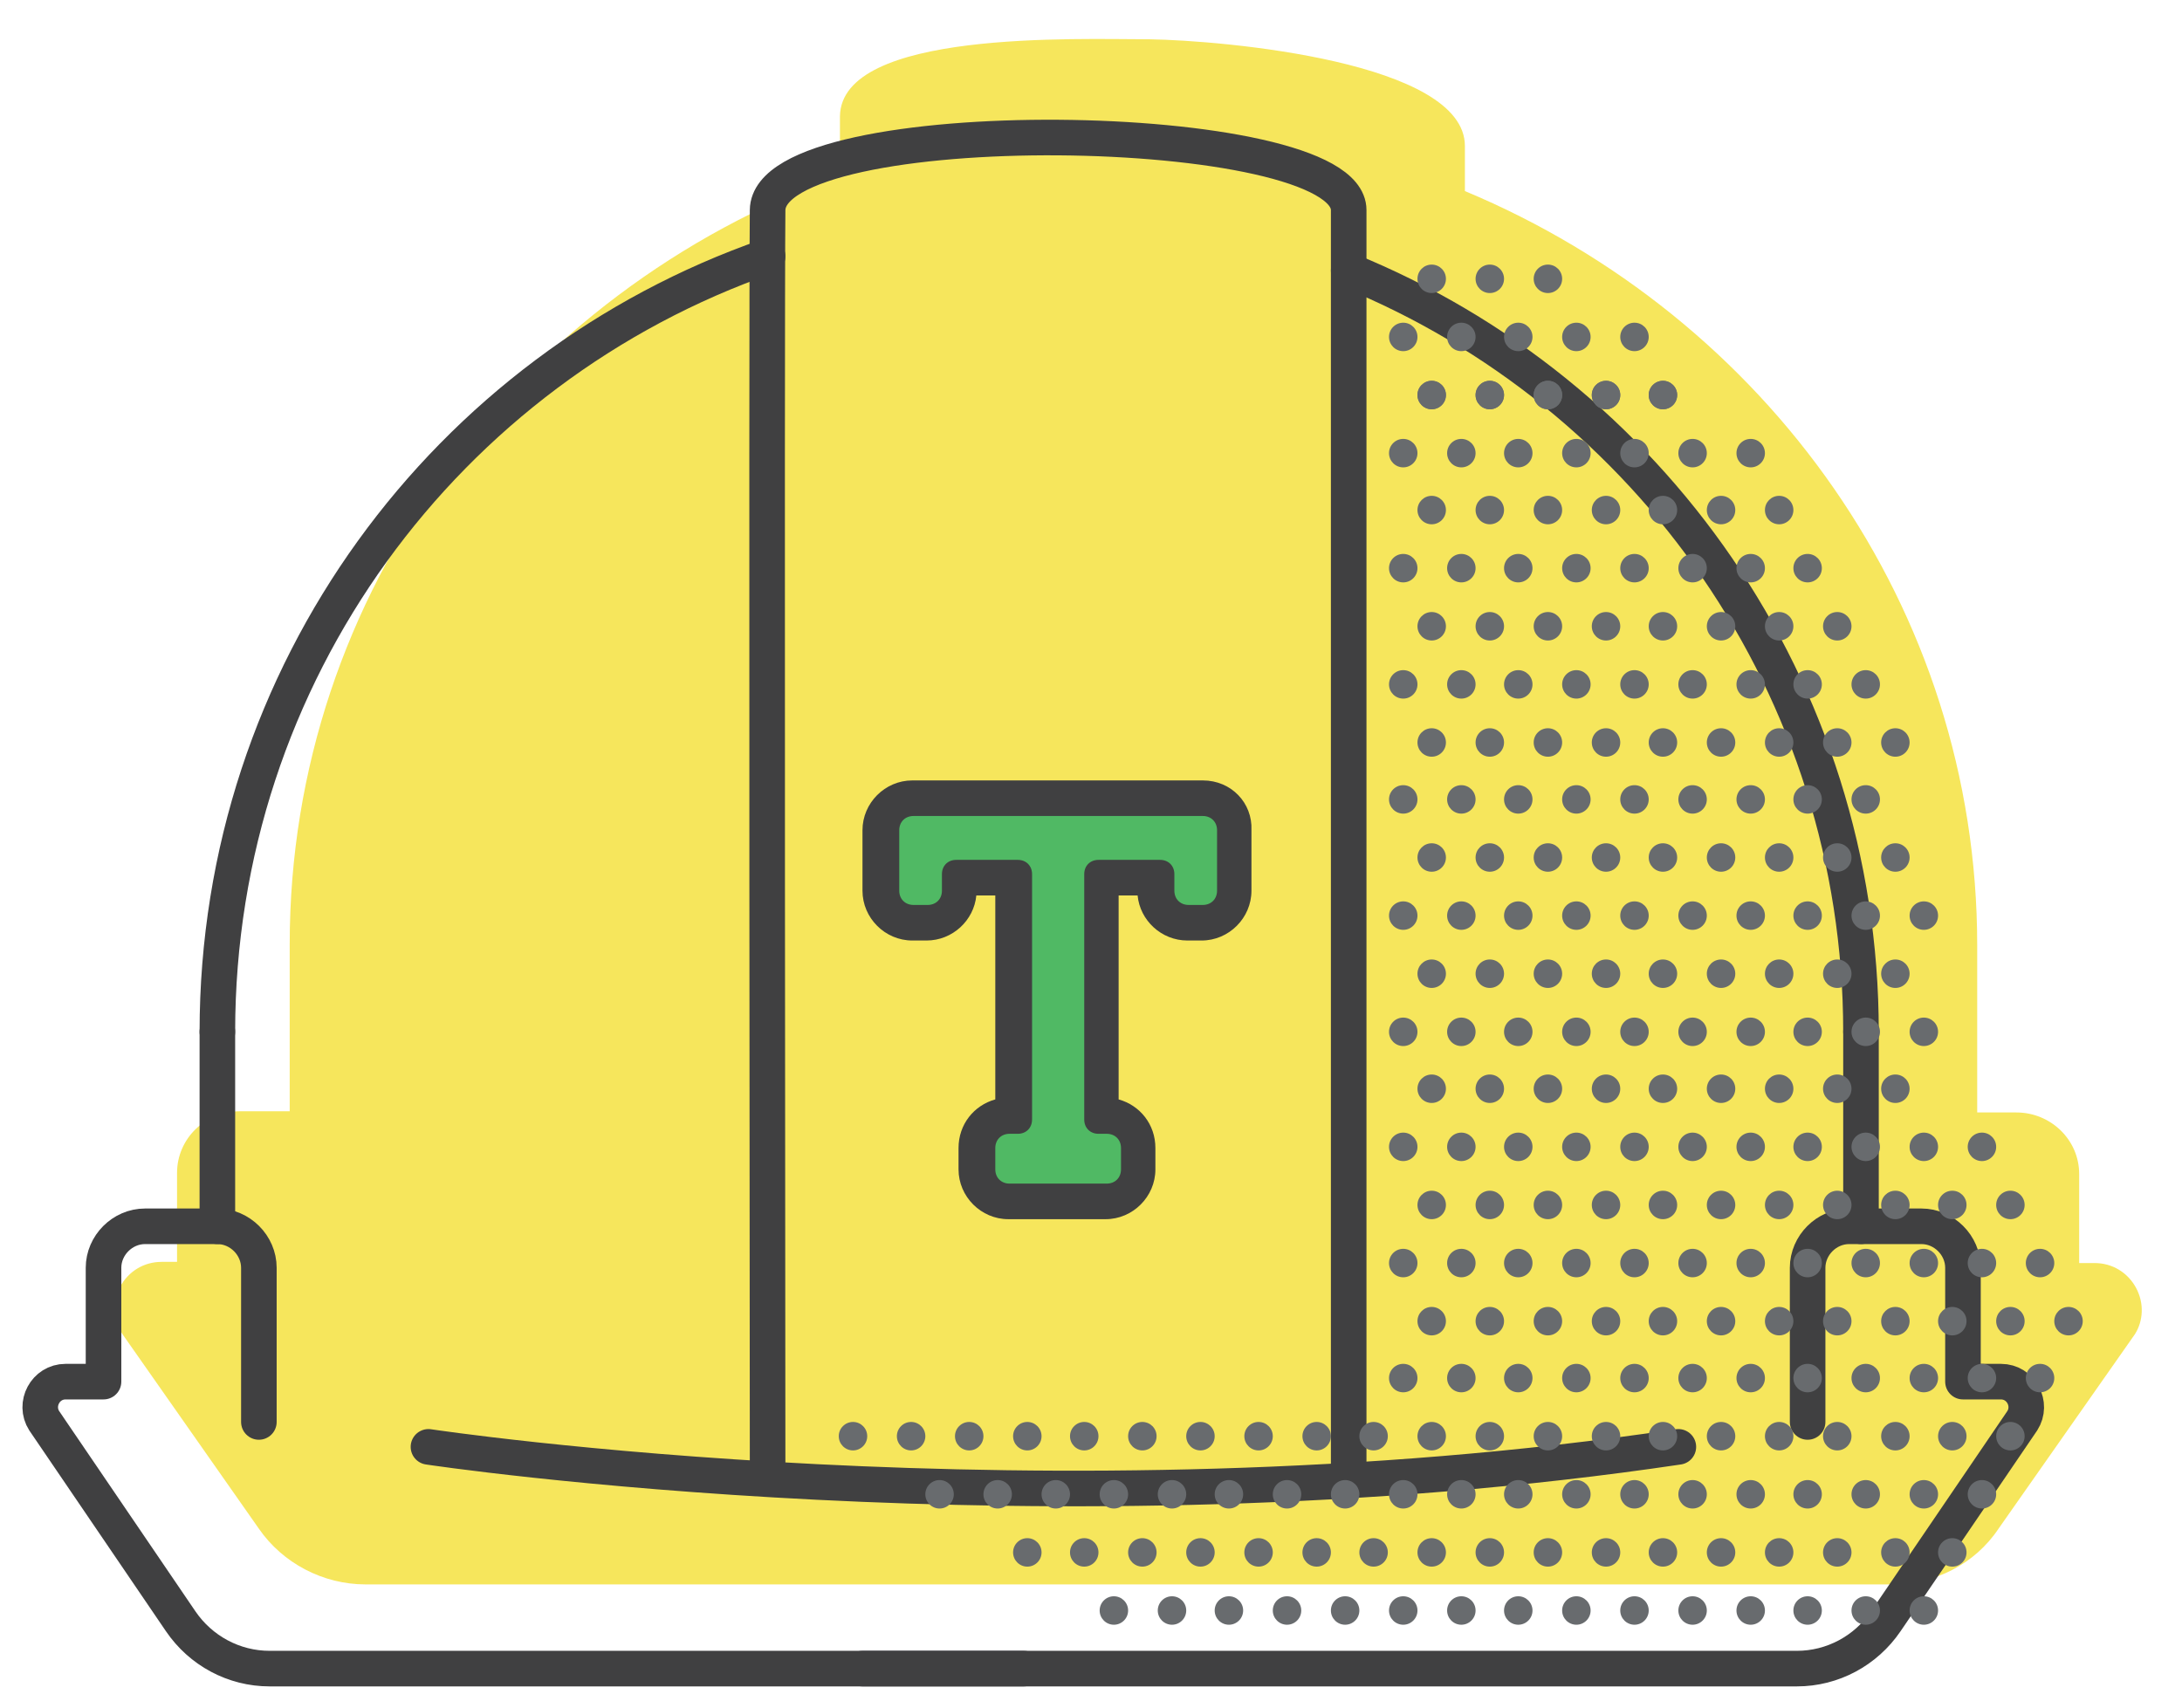 <svg width="184" height="144" viewbox="0 0 184 144" xmlns="http://www.w3.org/2000/svg">
 <style type="text/css">.st0{fill:#F6E65C;}
	.st1{fill:none;stroke:#404041;stroke-width:3;stroke-linecap:round;stroke-linejoin:round;stroke-miterlimit:10;}
	.st2{fill:#686B6E;}
	.st3{fill:#50B964;}
	.st4{fill:#404041;}</style>

 <g>
  <title>background</title>
  <rect fill="none" id="canvas_background" height="146" width="186" y="-1" x="-1"/>
 </g>
 <g>
  <title>Layer 1</title>
  <g id="svg_1">
   <g id="svg_2">
    <g id="svg_3">
     <g id="svg_4">
      <path id="svg_5" d="m180.13,108.613c-0.7,-1.3 -2,-2.1 -3.5,-2.1l-1.3,0l0,-7.5c0,-2.9 -2.4,-5.2 -5.3,-5.2l-3.3,0l0,-13.9c0,-0.1 0,-0.1 0,-0.2c0,-28.5 -17.8,-53 -43.2,-63.6l0,-3.8c0,-7.1 -20.3,-8.9 -26.6,-9c-6.1,0 -26,-0.8 -26.1,6.5c0,0.6 0,3.9 0,5c-27.1,9.8 -46.4,35.1 -46.4,64.8l0,14.1l-4.2,0c-2.9,0 -5.3,2.3 -5.3,5.2l0,7.5l-1.3,0c-1.5,0 -2.8,0.8 -3.5,2.1c-0.7,1.3 -0.6,2.8 0.2,4l11.5,16.4c2,2.9 5.4,4.7 9,4.7l49.9,0l13.6,0l65.2,0c3.6,0 7,-1.7 9,-4.7l11.5,-16.4c0.7,-1.1 0.8,-2.6 0.1,-3.9z" class="st0"/>
     </g>
    </g>
    <g id="svg_6">
     <path id="svg_7" d="m21.83,119.913l0,-13c0,-1.9 -1.6,-3.5 -3.5,-3.5l-6.1,0c-1.9,0 -3.5,1.6 -3.5,3.5l0,9.6l-3.2,0c-1.7,0 -2.7,1.9 -1.8,3.3l11.5,16.9c1.7,2.5 4.5,4 7.5,4l63.6,0" class="st1"/>
     <path id="svg_8" d="m152.43,119.913l0,-13c0,-1.9 1.6,-3.5 3.5,-3.5l6.1,0c1.9,0 3.5,1.6 3.5,3.5l0,9.6l3.2,0c1.7,0 2.7,1.9 1.8,3.3l-11.5,16.9c-1.7,2.5 -4.5,4 -7.5,4l-78.8,0" class="st1"/>
     <line id="svg_9" y2="103.413" x2="18.33" y1="87.013" x1="18.33" class="st1"/>
     <line id="svg_10" y2="103.413" x2="156.93" y1="87.013" x1="156.93" class="st1"/>
     <path id="svg_11" d="m113.73,22.813c25.3,10.3 43.2,35.2 43.2,64.2" class="st1"/>
     <path id="svg_12" d="m18.33,87.013c0,-30.3 19.4,-56 46.4,-65.4" class="st1"/>
     <path id="svg_13" d="m64.73,124.313c0,0 -0.1,-97.1 0,-106.6c0.1,-8.5 49,-7.8 49,0l0,106.6" class="st1"/>
     <path id="svg_14" d="m36.13,122.013c0,0 52.3,7.9 105.4,0" class="st1"/>
    </g>
    <g id="svg_15">
     <g id="svg_16">
      <circle id="svg_17" r="1.2" cy="96.713" cx="118.33" class="st2"/>
      <circle id="svg_18" r="1.2" cy="96.713" cx="123.23" class="st2"/>
      <circle id="svg_19" r="1.2" cy="96.713" cx="128.03" class="st2"/>
      <circle id="svg_20" r="1.2" cy="96.713" cx="132.93" class="st2"/>
      <circle id="svg_21" r="1.2" cy="96.713" cx="137.83" class="st2"/>
      <circle id="svg_22" r="1.2" cy="96.713" cx="142.73" class="st2"/>
      <circle id="svg_23" r="1.2" cy="96.713" cx="147.63" class="st2"/>
      <circle id="svg_24" r="1.2" cy="96.713" cx="152.43" class="st2"/>
      <circle id="svg_25" r="1.2" cy="101.613" cx="120.73" class="st2"/>
      <circle id="svg_26" r="1.2" cy="101.613" cx="125.63" class="st2"/>
      <circle id="svg_27" r="1.2" cy="101.613" cx="130.53" class="st2"/>
      <circle id="svg_28" r="1.2" cy="101.613" cx="135.43" class="st2"/>
      <circle id="svg_29" r="1.2" cy="101.613" cx="140.23" class="st2"/>
      <circle id="svg_30" r="1.2" cy="101.613" cx="145.13" class="st2"/>
      <circle id="svg_31" r="1.2" cy="101.613" cx="150.03" class="st2"/>
      <circle id="svg_32" r="1.2" cy="106.513" cx="118.33" class="st2"/>
      <circle id="svg_33" r="1.2" cy="106.513" cx="123.23" class="st2"/>
      <circle id="svg_34" r="1.2" cy="106.513" cx="128.03" class="st2"/>
      <circle id="svg_35" r="1.2" cy="106.513" cx="132.93" class="st2"/>
      <circle id="svg_36" r="1.2" cy="106.513" cx="137.83" class="st2"/>
      <circle id="svg_37" r="1.2" cy="106.513" cx="142.73" class="st2"/>
      <circle id="svg_38" r="1.2" cy="106.513" cx="147.63" class="st2"/>
      <circle id="svg_39" r="1.2" cy="106.513" cx="152.43" class="st2"/>
      <circle id="svg_40" r="1.2" cy="111.413" cx="120.73" class="st2"/>
      <circle id="svg_41" r="1.2" cy="111.413" cx="125.63" class="st2"/>
      <circle id="svg_42" r="1.2" cy="111.413" cx="130.53" class="st2"/>
      <circle id="svg_43" r="1.2" cy="111.413" cx="135.43" class="st2"/>
      <circle id="svg_44" r="1.2" cy="111.413" cx="140.23" class="st2"/>
      <circle id="svg_45" r="1.2" cy="111.413" cx="145.13" class="st2"/>
      <circle id="svg_46" r="1.2" cy="111.413" cx="150.03" class="st2"/>
      <circle id="svg_47" r="1.2" cy="116.213" cx="118.33" class="st2"/>
      <circle id="svg_48" r="1.2" cy="116.213" cx="123.23" class="st2"/>
      <circle id="svg_49" r="1.2" cy="116.213" cx="128.03" class="st2"/>
      <circle id="svg_50" r="1.2" cy="116.213" cx="132.93" class="st2"/>
      <circle id="svg_51" r="1.2" cy="116.213" cx="137.83" class="st2"/>
      <circle id="svg_52" r="1.2" cy="116.213" cx="142.73" class="st2"/>
      <circle id="svg_53" r="1.2" cy="116.213" cx="147.63" class="st2"/>
      <circle id="svg_54" r="1.2" cy="116.213" cx="152.43" class="st2"/>
      <circle id="svg_55" r="1.2" cy="96.713" cx="157.33" class="st2"/>
      <circle id="svg_56" r="1.2" cy="96.713" cx="162.23" class="st2"/>
      <circle id="svg_57" r="1.2" cy="96.713" cx="167.13" class="st2"/>
      <circle id="svg_58" r="1.2" cy="91.813" cx="120.73" class="st2"/>
      <circle id="svg_59" r="1.2" cy="91.813" cx="125.63" class="st2"/>
      <circle id="svg_60" r="1.2" cy="91.813" cx="130.53" class="st2"/>
      <circle id="svg_61" r="1.2" cy="91.813" cx="135.43" class="st2"/>
      <circle id="svg_62" r="1.2" cy="91.813" cx="140.23" class="st2"/>
      <circle id="svg_63" r="1.2" cy="91.813" cx="145.13" class="st2"/>
      <circle id="svg_64" r="1.2" cy="91.813" cx="150.03" class="st2"/>
      <circle id="svg_65" r="1.2" cy="91.813" cx="154.93" class="st2"/>
      <circle id="svg_66" r="1.2" cy="91.813" cx="159.83" class="st2"/>
      <circle id="svg_67" r="1.2" cy="101.613" cx="154.93" class="st2"/>
      <circle id="svg_68" r="1.2" cy="101.613" cx="159.83" class="st2"/>
      <circle id="svg_69" r="1.2" cy="101.613" cx="164.63" class="st2"/>
      <circle id="svg_70" r="1.2" cy="101.613" cx="169.53" class="st2"/>
      <circle id="svg_71" r="1.2" cy="106.513" cx="157.33" class="st2"/>
      <circle id="svg_72" r="1.2" cy="106.513" cx="162.23" class="st2"/>
      <circle id="svg_73" r="1.2" cy="106.513" cx="167.13" class="st2"/>
      <circle id="svg_74" r="1.2" cy="106.513" cx="172.03" class="st2"/>
      <circle id="svg_75" r="1.2" cy="111.413" cx="154.93" class="st2"/>
      <circle id="svg_76" r="1.2" cy="111.413" cx="159.83" class="st2"/>
      <circle id="svg_77" r="1.2" cy="111.413" cx="164.63" class="st2"/>
      <circle id="svg_78" r="1.2" cy="111.413" cx="169.53" class="st2"/>
      <circle id="svg_79" r="1.2" cy="111.413" cx="174.43" class="st2"/>
      <circle id="svg_80" r="1.2" cy="116.213" cx="157.33" class="st2"/>
      <circle id="svg_81" r="1.2" cy="116.213" cx="162.23" class="st2"/>
      <circle id="svg_82" r="1.2" cy="116.213" cx="167.13" class="st2"/>
      <circle id="svg_83" r="1.2" cy="116.213" cx="172.03" class="st2"/>
      <circle id="svg_84" r="1.2" cy="121.113" cx="71.93" class="st2"/>
      <circle id="svg_85" r="1.2" cy="121.113" cx="76.83" class="st2"/>
      <circle id="svg_86" r="1.2" cy="121.113" cx="81.73" class="st2"/>
      <circle id="svg_87" r="1.2" cy="121.113" cx="86.63" class="st2"/>
      <circle id="svg_88" r="1.2" cy="121.113" cx="91.43" class="st2"/>
      <circle id="svg_89" r="1.2" cy="121.113" cx="96.33" class="st2"/>
      <circle id="svg_90" r="1.2" cy="121.113" cx="101.23" class="st2"/>
      <circle id="svg_91" r="1.2" cy="126.013" cx="79.23" class="st2"/>
      <circle id="svg_92" r="1.2" cy="126.013" cx="84.13" class="st2"/>
      <circle id="svg_93" r="1.2" cy="126.013" cx="89.03" class="st2"/>
      <circle id="svg_94" r="1.2" cy="126.013" cx="93.93" class="st2"/>
      <circle id="svg_95" r="1.2" cy="126.013" cx="98.83" class="st2"/>
      <circle id="svg_96" r="1.2" cy="126.013" cx="103.63" class="st2"/>
      <circle id="svg_97" r="1.2" cy="130.913" cx="86.63" class="st2"/>
      <circle id="svg_98" r="1.2" cy="130.913" cx="91.43" class="st2"/>
      <circle id="svg_99" r="1.2" cy="130.913" cx="96.33" class="st2"/>
      <circle id="svg_100" r="1.2" cy="130.913" cx="101.23" class="st2"/>
      <circle id="svg_101" r="1.2" cy="135.813" cx="93.93" class="st2"/>
      <circle id="svg_102" r="1.2" cy="135.813" cx="98.83" class="st2"/>
      <circle id="svg_103" r="1.2" cy="135.813" cx="103.63" class="st2"/>
      <circle id="svg_104" r="1.2" cy="121.113" cx="106.13" class="st2"/>
      <circle id="svg_105" r="1.2" cy="121.113" cx="111.03" class="st2"/>
      <circle id="svg_106" r="1.2" cy="121.113" cx="115.83" class="st2"/>
      <circle id="svg_107" r="1.2" cy="121.113" cx="120.73" class="st2"/>
      <circle id="svg_108" r="1.2" cy="121.113" cx="125.63" class="st2"/>
      <circle id="svg_109" r="1.2" cy="121.113" cx="130.53" class="st2"/>
      <circle id="svg_110" r="1.2" cy="121.113" cx="135.43" class="st2"/>
      <circle id="svg_111" r="1.2" cy="121.113" cx="140.23" class="st2"/>
      <circle id="svg_112" r="1.2" cy="121.113" cx="145.13" class="st2"/>
      <circle id="svg_113" r="1.2" cy="121.113" cx="150.03" class="st2"/>
      <circle id="svg_114" r="1.2" cy="126.013" cx="108.53" class="st2"/>
      <circle id="svg_115" r="1.2" cy="126.013" cx="113.43" class="st2"/>
      <circle id="svg_116" r="1.2" cy="126.013" cx="118.33" class="st2"/>
      <circle id="svg_117" r="1.2" cy="126.013" cx="123.23" class="st2"/>
      <circle id="svg_118" r="1.2" cy="126.013" cx="128.03" class="st2"/>
      <circle id="svg_119" r="1.2" cy="126.013" cx="132.93" class="st2"/>
      <circle id="svg_120" r="1.2" cy="126.013" cx="137.83" class="st2"/>
      <circle id="svg_121" r="1.2" cy="126.013" cx="142.73" class="st2"/>
      <circle id="svg_122" r="1.2" cy="126.013" cx="147.63" class="st2"/>
      <circle id="svg_123" r="1.2" cy="126.013" cx="152.43" class="st2"/>
      <circle id="svg_124" r="1.2" cy="130.913" cx="106.13" class="st2"/>
      <circle id="svg_125" r="1.2" cy="130.913" cx="111.03" class="st2"/>
      <circle id="svg_126" r="1.2" cy="130.913" cx="115.83" class="st2"/>
      <circle id="svg_127" r="1.2" cy="130.913" cx="120.73" class="st2"/>
      <circle id="svg_128" r="1.2" cy="130.913" cx="125.63" class="st2"/>
      <circle id="svg_129" r="1.2" cy="130.913" cx="130.53" class="st2"/>
      <circle id="svg_130" r="1.2" cy="130.913" cx="135.43" class="st2"/>
      <circle id="svg_131" r="1.2" cy="130.913" cx="140.23" class="st2"/>
      <circle id="svg_132" r="1.2" cy="130.913" cx="145.13" class="st2"/>
      <circle id="svg_133" r="1.2" cy="130.913" cx="150.03" class="st2"/>
      <circle id="svg_134" r="1.2" cy="135.813" cx="108.53" class="st2"/>
      <circle id="svg_135" r="1.2" cy="135.813" cx="113.43" class="st2"/>
      <circle id="svg_136" r="1.2" cy="135.813" cx="118.33" class="st2"/>
      <circle id="svg_137" r="1.2" cy="135.813" cx="123.23" class="st2"/>
      <circle id="svg_138" r="1.2" cy="135.813" cx="128.03" class="st2"/>
      <circle id="svg_139" r="1.2" cy="135.813" cx="132.93" class="st2"/>
      <circle id="svg_140" r="1.2" cy="135.813" cx="137.83" class="st2"/>
      <circle id="svg_141" r="1.2" cy="135.813" cx="142.73" class="st2"/>
      <circle id="svg_142" r="1.2" cy="135.813" cx="147.63" class="st2"/>
      <circle id="svg_143" r="1.2" cy="135.813" cx="152.43" class="st2"/>
      <circle id="svg_144" r="1.2" cy="121.113" cx="154.93" class="st2"/>
      <circle id="svg_145" r="1.2" cy="121.113" cx="159.83" class="st2"/>
      <circle id="svg_146" r="1.2" cy="121.113" cx="164.63" class="st2"/>
      <circle id="svg_147" r="1.2" cy="121.113" cx="169.53" class="st2"/>
      <circle id="svg_148" r="1.2" cy="126.013" cx="157.33" class="st2"/>
      <circle id="svg_149" r="1.2" cy="126.013" cx="162.23" class="st2"/>
      <circle id="svg_150" r="1.2" cy="126.013" cx="167.13" class="st2"/>
      <circle id="svg_151" r="1.2" cy="130.913" cx="154.93" class="st2"/>
      <circle id="svg_152" r="1.2" cy="130.913" cx="159.83" class="st2"/>
      <circle id="svg_153" r="1.2" cy="130.913" cx="164.63" class="st2"/>
      <circle id="svg_154" r="1.2" cy="135.813" cx="157.33" class="st2"/>
      <circle id="svg_155" r="1.2" cy="135.813" cx="162.23" class="st2"/>
      <g id="svg_156">
       <g id="svg_157">
        <circle id="svg_158" r="1.2" cy="38.213" cx="118.33" class="st2"/>
        <circle id="svg_159" r="1.2" cy="38.213" cx="123.23" class="st2"/>
        <circle id="svg_160" r="1.2" cy="38.213" cx="128.03" class="st2"/>
        <circle id="svg_161" r="1.2" cy="38.213" cx="132.93" class="st2"/>
        <circle id="svg_162" r="1.2" cy="38.213" cx="137.83" class="st2"/>
        <circle id="svg_163" r="1.2" cy="38.213" cx="142.73" class="st2"/>
        <circle id="svg_164" r="1.2" cy="38.213" cx="147.63" class="st2"/>
        <circle id="svg_165" r="1.2" cy="43.013" cx="120.73" class="st2"/>
        <circle id="svg_166" r="1.2" cy="43.013" cx="125.63" class="st2"/>
        <circle id="svg_167" r="1.2" cy="43.013" cx="130.53" class="st2"/>
        <circle id="svg_168" r="1.2" cy="43.013" cx="135.43" class="st2"/>
        <circle id="svg_169" r="1.2" cy="43.013" cx="140.23" class="st2"/>
        <circle id="svg_170" r="1.2" cy="43.013" cx="145.13" class="st2"/>
        <circle id="svg_171" r="1.2" cy="43.013" cx="150.03" class="st2"/>
        <circle id="svg_172" r="1.2" cy="47.913" cx="118.33" class="st2"/>
        <circle id="svg_173" r="1.2" cy="47.913" cx="123.23" class="st2"/>
        <circle id="svg_174" r="1.2" cy="47.913" cx="128.03" class="st2"/>
        <circle id="svg_175" r="1.2" cy="47.913" cx="132.93" class="st2"/>
        <circle id="svg_176" r="1.2" cy="47.913" cx="137.83" class="st2"/>
        <circle id="svg_177" r="1.2" cy="47.913" cx="142.73" class="st2"/>
        <circle id="svg_178" r="1.2" cy="47.913" cx="147.63" class="st2"/>
        <circle id="svg_179" r="1.2" cy="47.913" cx="152.43" class="st2"/>
        <circle id="svg_180" r="1.2" cy="52.813" cx="120.73" class="st2"/>
        <circle id="svg_181" r="1.2" cy="52.813" cx="125.63" class="st2"/>
        <circle id="svg_182" r="1.2" cy="52.813" cx="130.53" class="st2"/>
        <circle id="svg_183" r="1.2" cy="52.813" cx="135.43" class="st2"/>
        <circle id="svg_184" r="1.2" cy="52.813" cx="140.23" class="st2"/>
        <circle id="svg_185" r="1.2" cy="52.813" cx="145.13" class="st2"/>
        <circle id="svg_186" r="1.2" cy="52.813" cx="150.03" class="st2"/>
        <circle id="svg_187" r="1.2" cy="57.713" cx="118.33" class="st2"/>
        <circle id="svg_188" r="1.2" cy="57.713" cx="123.23" class="st2"/>
        <circle id="svg_189" r="1.2" cy="57.713" cx="128.03" class="st2"/>
        <circle id="svg_190" r="1.2" cy="57.713" cx="132.93" class="st2"/>
        <circle id="svg_191" r="1.2" cy="57.713" cx="137.83" class="st2"/>
        <circle id="svg_192" r="1.2" cy="57.713" cx="142.73" class="st2"/>
        <circle id="svg_193" r="1.2" cy="57.713" cx="147.63" class="st2"/>
        <circle id="svg_194" r="1.2" cy="57.713" cx="152.43" class="st2"/>
        <circle id="svg_195" r="1.2" cy="33.313" cx="120.73" class="st2"/>
        <circle id="svg_196" r="1.2" cy="33.313" cx="125.63" class="st2"/>
        <circle id="svg_197" r="1.2" cy="33.313" cx="130.53" class="st2"/>
        <circle id="svg_198" r="1.2" cy="33.313" cx="135.43" class="st2"/>
        <circle id="svg_199" r="1.2" cy="33.313" cx="140.23" class="st2"/>
        <circle id="svg_200" r="1.2" cy="28.413" cx="118.33" class="st2"/>
        <circle id="svg_201" r="1.2" cy="28.413" cx="123.23" class="st2"/>
        <circle id="svg_202" r="1.2" cy="28.413" cx="128.03" class="st2"/>
        <circle id="svg_203" r="1.2" cy="28.413" cx="132.93" class="st2"/>
        <circle id="svg_204" r="1.2" cy="28.413" cx="137.83" class="st2"/>
        <circle id="svg_205" r="1.2" cy="33.313" cx="120.73" class="st2"/>
        <circle id="svg_206" r="1.2" cy="33.313" cx="125.63" class="st2"/>
        <circle id="svg_207" r="1.2" cy="33.313" cx="130.53" class="st2"/>
        <circle id="svg_208" r="1.2" cy="33.313" cx="135.43" class="st2"/>
        <circle id="svg_209" r="1.2" cy="33.313" cx="140.23" class="st2"/>
        <circle id="svg_210" r="1.2" cy="23.513" cx="120.73" class="st2"/>
        <circle id="svg_211" r="1.2" cy="23.513" cx="125.63" class="st2"/>
        <circle id="svg_212" r="1.2" cy="23.513" cx="130.53" class="st2"/>
        <circle id="svg_213" r="1.2" cy="52.813" cx="154.93" class="st2"/>
        <circle id="svg_214" r="1.2" cy="57.713" cx="157.33" class="st2"/>
        <circle id="svg_215" r="1.2" cy="62.613" cx="120.73" class="st2"/>
        <circle id="svg_216" r="1.2" cy="62.613" cx="125.63" class="st2"/>
        <circle id="svg_217" r="1.2" cy="62.613" cx="130.53" class="st2"/>
        <circle id="svg_218" r="1.2" cy="62.613" cx="135.43" class="st2"/>
        <circle id="svg_219" r="1.2" cy="62.613" cx="140.23" class="st2"/>
        <circle id="svg_220" r="1.2" cy="62.613" cx="145.13" class="st2"/>
        <circle id="svg_221" r="1.2" cy="62.613" cx="150.03" class="st2"/>
        <circle id="svg_222" r="1.2" cy="67.413" cx="118.33" class="st2"/>
        <circle id="svg_223" r="1.2" cy="67.413" cx="123.23" class="st2"/>
        <circle id="svg_224" r="1.2" cy="67.413" cx="128.03" class="st2"/>
        <circle id="svg_225" r="1.2" cy="67.413" cx="132.93" class="st2"/>
        <circle id="svg_226" r="1.2" cy="67.413" cx="137.83" class="st2"/>
        <circle id="svg_227" r="1.2" cy="67.413" cx="142.73" class="st2"/>
        <circle id="svg_228" r="1.2" cy="67.413" cx="147.63" class="st2"/>
        <circle id="svg_229" r="1.2" cy="67.413" cx="152.43" class="st2"/>
        <circle id="svg_230" r="1.2" cy="72.313" cx="120.73" class="st2"/>
        <circle id="svg_231" r="1.2" cy="72.313" cx="125.63" class="st2"/>
        <circle id="svg_232" r="1.2" cy="72.313" cx="130.53" class="st2"/>
        <circle id="svg_233" r="1.2" cy="72.313" cx="135.43" class="st2"/>
        <circle id="svg_234" r="1.2" cy="72.313" cx="140.23" class="st2"/>
        <circle id="svg_235" r="1.2" cy="72.313" cx="145.13" class="st2"/>
        <circle id="svg_236" r="1.2" cy="72.313" cx="150.03" class="st2"/>
        <circle id="svg_237" r="1.2" cy="77.213" cx="118.33" class="st2"/>
        <circle id="svg_238" r="1.2" cy="77.213" cx="123.23" class="st2"/>
        <circle id="svg_239" r="1.2" cy="77.213" cx="128.03" class="st2"/>
        <circle id="svg_240" r="1.2" cy="77.213" cx="132.93" class="st2"/>
        <circle id="svg_241" r="1.2" cy="77.213" cx="137.83" class="st2"/>
        <circle id="svg_242" r="1.2" cy="77.213" cx="142.73" class="st2"/>
        <circle id="svg_243" r="1.2" cy="77.213" cx="147.63" class="st2"/>
        <circle id="svg_244" r="1.2" cy="77.213" cx="152.43" class="st2"/>
        <circle id="svg_245" r="1.2" cy="82.113" cx="120.73" class="st2"/>
        <circle id="svg_246" r="1.2" cy="82.113" cx="125.63" class="st2"/>
        <circle id="svg_247" r="1.2" cy="82.113" cx="130.53" class="st2"/>
        <circle id="svg_248" r="1.2" cy="82.113" cx="135.43" class="st2"/>
        <circle id="svg_249" r="1.2" cy="82.113" cx="140.23" class="st2"/>
        <circle id="svg_250" r="1.2" cy="82.113" cx="145.13" class="st2"/>
        <circle id="svg_251" r="1.2" cy="82.113" cx="150.03" class="st2"/>
        <circle id="svg_252" r="1.2" cy="87.013" cx="118.33" class="st2"/>
        <circle id="svg_253" r="1.2" cy="87.013" cx="123.23" class="st2"/>
        <circle id="svg_254" r="1.2" cy="87.013" cx="128.03" class="st2"/>
        <circle id="svg_255" r="1.2" cy="87.013" cx="132.93" class="st2"/>
        <circle id="svg_256" r="1.2" cy="87.013" cx="137.83" class="st2"/>
        <circle id="svg_257" r="1.2" cy="87.013" cx="142.73" class="st2"/>
        <circle id="svg_258" r="1.2" cy="87.013" cx="147.63" class="st2"/>
        <circle id="svg_259" r="1.2" cy="87.013" cx="152.43" class="st2"/>
        <circle id="svg_260" r="1.2" cy="62.613" cx="154.93" class="st2"/>
        <circle id="svg_261" r="1.2" cy="62.613" cx="159.83" class="st2"/>
        <circle id="svg_262" r="1.2" cy="67.413" cx="157.33" class="st2"/>
        <circle id="svg_263" r="1.2" cy="72.313" cx="154.93" class="st2"/>
        <circle id="svg_264" r="1.2" cy="72.313" cx="159.83" class="st2"/>
        <circle id="svg_265" r="1.2" cy="77.213" cx="157.33" class="st2"/>
        <circle id="svg_266" r="1.2" cy="77.213" cx="162.23" class="st2"/>
        <circle id="svg_267" r="1.2" cy="82.113" cx="154.93" class="st2"/>
        <circle id="svg_268" r="1.2" cy="82.113" cx="159.83" class="st2"/>
        <circle id="svg_269" r="1.2" cy="87.013" cx="157.33" class="st2"/>
        <circle id="svg_270" r="1.2" cy="87.013" cx="162.23" class="st2"/>
       </g>
      </g>
     </g>
    </g>
   </g>
   <g id="svg_271">
    <path id="svg_272" d="m85.13,101.413c-1.5,0 -2.7,-1.2 -2.7,-2.7l0,-1.8c0,-1.5 1.2,-2.7 2.7,-2.7l0.4,0l0,-20.1l-4.6,0l0,1.1c0,1.5 -1.2,2.7 -2.7,2.7l-1.2,0c-1.5,0 -2.7,-1.2 -2.7,-2.7l0,-5.1c0,-1.5 1.2,-2.7 2.7,-2.7l24.5,0c1.5,0 2.7,1.2 2.7,2.7l0,5.1c0,1.5 -1.2,2.7 -2.7,2.7l-1.2,0c-1.5,0 -2.7,-1.2 -2.7,-2.7l0,-1.1l-4.6,0l0,20.1l0.4,0c1.5,0 2.7,1.2 2.7,2.7l0,1.8c0,1.5 -1.2,2.7 -2.7,2.7l-8.3,0z" class="st3"/>
    <path id="svg_273" d="m101.43,68.813c0.7,0 1.2,0.5 1.2,1.2l0,5.1c0,0.7 -0.5,1.2 -1.2,1.2l-1.2,0c-0.7,0 -1.2,-0.5 -1.2,-1.2l0,-1.4c0,-0.7 -0.5,-1.2 -1.2,-1.2l-5.2,0c-0.7,0 -1.2,0.5 -1.2,1.2l0,20.7c0,0.7 0.5,1.2 1.2,1.2l0.7,0c0.7,0 1.2,0.5 1.2,1.2l0,1.8c0,0.7 -0.5,1.2 -1.2,1.2l-8.2,0c-0.7,0 -1.2,-0.5 -1.2,-1.2l0,-1.8c0,-0.7 0.5,-1.2 1.2,-1.2l0.7,0c0.7,0 1.2,-0.5 1.2,-1.2l0,-20.7c0,-0.7 -0.5,-1.2 -1.2,-1.2l-5.2,0c-0.7,0 -1.2,0.5 -1.2,1.2l0,1.4c0,0.7 -0.5,1.2 -1.2,1.2l-1.2,0c-0.7,0 -1.2,-0.5 -1.2,-1.2l0,-5.1c0,-0.7 0.5,-1.2 1.2,-1.2l13.2,0c0.7,0 1.8,0 2.4,0l4.9,0c0.7,0 1.8,0 2.4,0l1.5,0m0,-3l-1.6,0l-2.4,0l-4.9,0l-2.4,0l-13.2,0c-2.3,0 -4.2,1.9 -4.2,4.2l0,5.1c0,2.3 1.9,4.2 4.2,4.2l1.2,0c2.2,0 4,-1.7 4.2,-3.8l1.6,0l0,17.2c-1.8,0.5 -3.1,2.1 -3.1,4.1l0,1.8c0,2.3 1.9,4.2 4.2,4.2l8.2,0c2.3,0 4.2,-1.9 4.2,-4.2l0,-1.8c0,-2 -1.3,-3.6 -3.1,-4.1l0,-17.2l1.6,0c0.2,2.1 2,3.8 4.2,3.8l1.2,0c2.3,0 4.2,-1.9 4.2,-4.2l0,-5.1c0.1,-2.3 -1.7,-4.2 -4.1,-4.2l0,0z" class="st4"/>
   </g>
  </g>
 </g>
</svg>